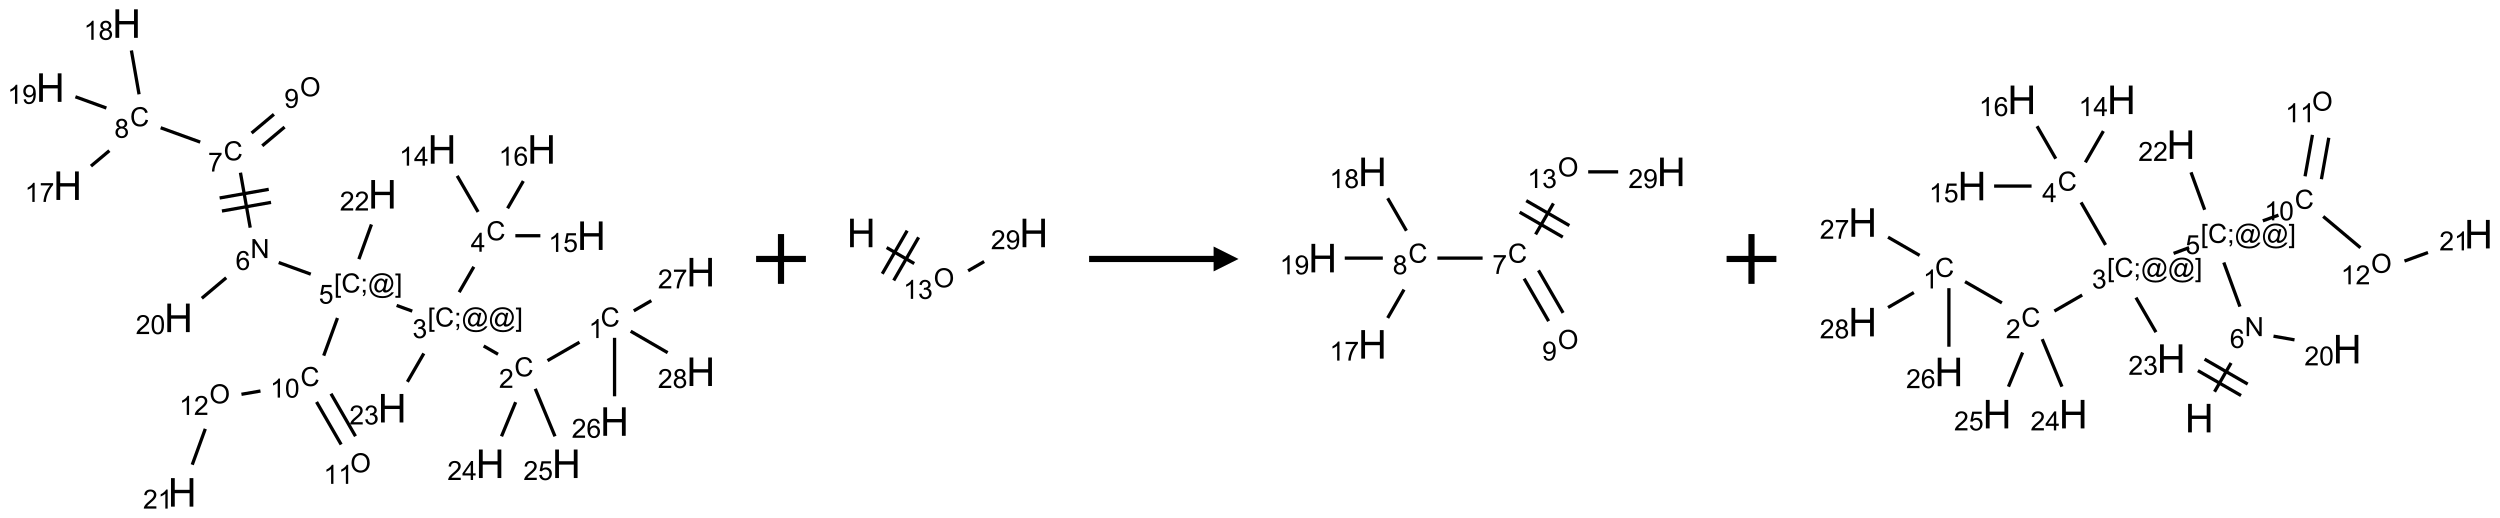 <?xml version="1.0" encoding="UTF-8"?>
<svg xmlns="http://www.w3.org/2000/svg" xmlns:xlink="http://www.w3.org/1999/xlink" width="1004" height="208" viewBox="0 0 1004 208">
<defs>
<g>
<g id="glyph-0-0">
<path d="M 1.332 0 L 1.332 -6.668 L 6.668 -6.668 L 6.668 0 Z M 1.5 -0.168 L 6.5 -0.168 L 6.5 -6.5 L 1.5 -6.5 Z M 1.5 -0.168 "/>
</g>
<g id="glyph-0-1">
<path d="M 6.27 -2.676 L 7.281 -2.422 C 7.07 -1.594 6.688 -0.961 6.137 -0.523 C 5.586 -0.086 4.914 0.129 4.121 0.129 C 3.297 0.129 2.629 -0.039 2.113 -0.371 C 1.598 -0.707 1.203 -1.191 0.934 -1.828 C 0.664 -2.465 0.531 -3.145 0.531 -3.875 C 0.531 -4.672 0.684 -5.363 0.988 -5.957 C 1.293 -6.547 1.723 -6.996 2.285 -7.305 C 2.844 -7.613 3.461 -7.766 4.137 -7.766 C 4.898 -7.766 5.543 -7.57 6.062 -7.184 C 6.582 -6.793 6.945 -6.246 7.152 -5.543 L 6.156 -5.309 C 5.98 -5.863 5.723 -6.266 5.387 -6.52 C 5.051 -6.773 4.625 -6.902 4.113 -6.902 C 3.527 -6.902 3.039 -6.762 2.645 -6.48 C 2.25 -6.199 1.973 -5.82 1.812 -5.348 C 1.652 -4.871 1.574 -4.383 1.574 -3.879 C 1.574 -3.23 1.668 -2.664 1.855 -2.18 C 2.047 -1.695 2.34 -1.332 2.738 -1.094 C 3.137 -0.855 3.57 -0.734 4.035 -0.734 C 4.602 -0.734 5.082 -0.898 5.473 -1.223 C 5.867 -1.551 6.133 -2.035 6.27 -2.676 Z M 6.27 -2.676 "/>
</g>
<g id="glyph-0-2">
<path d="M 3.973 0 L 3.035 0 L 3.035 -5.973 C 2.809 -5.758 2.516 -5.543 2.148 -5.328 C 1.781 -5.113 1.453 -4.953 1.16 -4.844 L 1.16 -5.75 C 1.684 -5.996 2.145 -6.297 2.535 -6.645 C 2.93 -6.996 3.207 -7.336 3.371 -7.668 L 3.973 -7.668 Z M 3.973 0 "/>
</g>
<g id="glyph-0-3">
<path d="M 5.371 -0.902 L 5.371 0 L 0.324 0 C 0.316 -0.227 0.352 -0.441 0.434 -0.652 C 0.562 -0.996 0.766 -1.332 1.051 -1.668 C 1.332 -2 1.742 -2.387 2.277 -2.824 C 3.105 -3.504 3.668 -4.043 3.957 -4.441 C 4.25 -4.84 4.395 -5.215 4.395 -5.566 C 4.395 -5.938 4.262 -6.254 3.996 -6.508 C 3.73 -6.762 3.387 -6.891 2.957 -6.891 C 2.508 -6.891 2.145 -6.754 1.875 -6.484 C 1.605 -6.215 1.469 -5.84 1.465 -5.359 L 0.5 -5.457 C 0.566 -6.176 0.812 -6.727 1.246 -7.102 C 1.676 -7.477 2.254 -7.668 2.98 -7.668 C 3.711 -7.668 4.293 -7.465 4.719 -7.059 C 5.145 -6.652 5.359 -6.148 5.359 -5.547 C 5.359 -5.242 5.297 -4.941 5.172 -4.645 C 5.047 -4.352 4.84 -4.039 4.551 -3.715 C 4.262 -3.387 3.777 -2.938 3.105 -2.371 C 2.543 -1.898 2.18 -1.578 2.02 -1.41 C 1.859 -1.242 1.73 -1.07 1.625 -0.902 Z M 5.371 -0.902 "/>
</g>
<g id="glyph-0-4">
<path d="M 0.723 2.121 L 0.723 -7.637 L 2.793 -7.637 L 2.793 -6.859 L 1.66 -6.859 L 1.66 1.344 L 2.793 1.344 L 2.793 2.121 Z M 0.723 2.121 "/>
</g>
<g id="glyph-0-5">
<path d="M 0.949 -4.465 L 0.949 -5.531 L 2.016 -5.531 L 2.016 -4.465 Z M 0.949 0 L 0.949 -1.066 L 2.016 -1.066 L 2.016 0 C 2.016 0.391 1.945 0.711 1.809 0.949 C 1.668 1.191 1.449 1.379 1.145 1.512 L 0.887 1.109 C 1.082 1.023 1.23 0.895 1.324 0.727 C 1.418 0.559 1.469 0.316 1.48 0 Z M 0.949 0 "/>
</g>
<g id="glyph-0-6">
<path d="M 6.047 -0.848 C 5.82 -0.59 5.57 -0.379 5.289 -0.223 C 5.008 -0.062 4.73 0.016 4.449 0.016 C 4.141 0.016 3.84 -0.074 3.547 -0.254 C 3.254 -0.434 3.02 -0.715 2.836 -1.09 C 2.652 -1.465 2.562 -1.875 2.562 -2.324 C 2.562 -2.875 2.703 -3.43 2.988 -3.98 C 3.27 -4.535 3.621 -4.953 4.043 -5.23 C 4.461 -5.508 4.871 -5.645 5.266 -5.645 C 5.566 -5.645 5.855 -5.566 6.129 -5.41 C 6.402 -5.25 6.641 -5.012 6.84 -4.688 L 7.016 -5.496 L 7.949 -5.496 L 7.199 -2 C 7.094 -1.516 7.043 -1.246 7.043 -1.191 C 7.043 -1.098 7.078 -1.02 7.148 -0.949 C 7.219 -0.883 7.305 -0.848 7.406 -0.848 C 7.59 -0.848 7.832 -0.953 8.129 -1.168 C 8.527 -1.445 8.84 -1.816 9.07 -2.285 C 9.301 -2.75 9.418 -3.234 9.418 -3.73 C 9.418 -4.309 9.27 -4.852 8.973 -5.355 C 8.676 -5.859 8.23 -6.262 7.645 -6.562 C 7.055 -6.863 6.406 -7.016 5.691 -7.016 C 4.879 -7.016 4.137 -6.824 3.465 -6.445 C 2.793 -6.066 2.273 -5.52 1.902 -4.809 C 1.535 -4.098 1.348 -3.34 1.348 -2.527 C 1.348 -1.676 1.535 -0.941 1.902 -0.328 C 2.273 0.285 2.809 0.742 3.508 1.035 C 4.207 1.328 4.984 1.473 5.832 1.473 C 6.742 1.473 7.504 1.32 8.121 1.016 C 8.734 0.711 9.195 0.34 9.5 -0.098 L 10.441 -0.098 C 10.266 0.266 9.961 0.637 9.531 1.016 C 9.102 1.395 8.59 1.695 7.996 1.914 C 7.402 2.133 6.688 2.246 5.848 2.246 C 5.078 2.246 4.367 2.145 3.715 1.949 C 3.066 1.75 2.512 1.453 2.051 1.055 C 1.594 0.656 1.25 0.199 1.016 -0.316 C 0.723 -0.973 0.578 -1.684 0.578 -2.441 C 0.578 -3.289 0.75 -4.098 1.098 -4.863 C 1.523 -5.805 2.125 -6.527 2.902 -7.027 C 3.684 -7.527 4.629 -7.777 5.738 -7.777 C 6.602 -7.777 7.375 -7.602 8.059 -7.246 C 8.746 -6.895 9.285 -6.371 9.684 -5.672 C 10.02 -5.07 10.188 -4.418 10.188 -3.715 C 10.188 -2.707 9.832 -1.812 9.125 -1.031 C 8.492 -0.328 7.801 0.02 7.051 0.02 C 6.812 0.02 6.617 -0.016 6.473 -0.09 C 6.324 -0.16 6.215 -0.266 6.145 -0.402 C 6.102 -0.488 6.066 -0.637 6.047 -0.848 Z M 3.527 -2.262 C 3.527 -1.785 3.641 -1.414 3.863 -1.152 C 4.09 -0.887 4.348 -0.754 4.641 -0.754 C 4.836 -0.754 5.039 -0.812 5.254 -0.93 C 5.469 -1.047 5.676 -1.219 5.871 -1.449 C 6.066 -1.676 6.23 -1.969 6.355 -2.32 C 6.48 -2.672 6.543 -3.027 6.543 -3.379 C 6.543 -3.852 6.426 -4.219 6.191 -4.48 C 5.957 -4.738 5.672 -4.871 5.332 -4.871 C 5.109 -4.871 4.902 -4.812 4.707 -4.699 C 4.512 -4.586 4.32 -4.406 4.137 -4.156 C 3.953 -3.906 3.805 -3.602 3.691 -3.246 C 3.582 -2.887 3.527 -2.559 3.527 -2.262 Z M 3.527 -2.262 "/>
</g>
<g id="glyph-0-7">
<path d="M 2.27 2.121 L 0.203 2.121 L 0.203 1.344 L 1.332 1.344 L 1.332 -6.859 L 0.203 -6.859 L 0.203 -7.637 L 2.27 -7.637 Z M 2.27 2.121 "/>
</g>
<g id="glyph-0-8">
<path d="M 0.449 -2.016 L 1.387 -2.141 C 1.492 -1.609 1.676 -1.227 1.934 -0.992 C 2.191 -0.758 2.508 -0.641 2.879 -0.641 C 3.32 -0.641 3.695 -0.793 3.996 -1.098 C 4.301 -1.402 4.453 -1.781 4.453 -2.234 C 4.453 -2.664 4.312 -3.02 4.031 -3.301 C 3.75 -3.578 3.391 -3.719 2.957 -3.719 C 2.781 -3.719 2.562 -3.684 2.297 -3.613 L 2.402 -4.438 C 2.465 -4.43 2.516 -4.426 2.551 -4.426 C 2.949 -4.426 3.312 -4.531 3.629 -4.738 C 3.949 -4.949 4.109 -5.27 4.109 -5.703 C 4.109 -6.047 3.992 -6.332 3.762 -6.559 C 3.527 -6.785 3.227 -6.895 2.859 -6.895 C 2.496 -6.895 2.191 -6.781 1.949 -6.551 C 1.707 -6.324 1.547 -5.98 1.48 -5.52 L 0.543 -5.688 C 0.656 -6.316 0.918 -6.805 1.324 -7.148 C 1.73 -7.492 2.234 -7.668 2.84 -7.668 C 3.254 -7.668 3.641 -7.578 3.988 -7.398 C 4.34 -7.219 4.609 -6.977 4.793 -6.668 C 4.98 -6.359 5.074 -6.031 5.074 -5.684 C 5.074 -5.352 4.984 -5.051 4.809 -4.781 C 4.629 -4.512 4.367 -4.297 4.02 -4.137 C 4.473 -4.031 4.824 -3.816 5.074 -3.488 C 5.324 -3.16 5.449 -2.75 5.449 -2.254 C 5.449 -1.59 5.203 -1.023 4.719 -0.559 C 4.234 -0.098 3.617 0.137 2.875 0.137 C 2.203 0.137 1.648 -0.062 1.207 -0.465 C 0.762 -0.863 0.512 -1.379 0.449 -2.016 Z M 0.449 -2.016 "/>
</g>
<g id="glyph-0-9">
<path d="M 3.449 0 L 3.449 -1.828 L 0.137 -1.828 L 0.137 -2.688 L 3.621 -7.637 L 4.387 -7.637 L 4.387 -2.688 L 5.418 -2.688 L 5.418 -1.828 L 4.387 -1.828 L 4.387 0 Z M 3.449 -2.688 L 3.449 -6.129 L 1.059 -2.688 Z M 3.449 -2.688 "/>
</g>
<g id="glyph-0-10">
<path d="M 0.441 -2 L 1.426 -2.082 C 1.5 -1.605 1.668 -1.242 1.934 -1.004 C 2.199 -0.762 2.52 -0.641 2.895 -0.641 C 3.348 -0.641 3.73 -0.812 4.043 -1.152 C 4.355 -1.492 4.512 -1.941 4.512 -2.504 C 4.512 -3.039 4.359 -3.461 4.059 -3.77 C 3.758 -4.078 3.367 -4.234 2.879 -4.234 C 2.578 -4.234 2.305 -4.164 2.062 -4.027 C 1.82 -3.891 1.629 -3.715 1.488 -3.496 L 0.609 -3.609 L 1.348 -7.531 L 5.145 -7.531 L 5.145 -6.637 L 2.098 -6.637 L 1.688 -4.582 C 2.145 -4.902 2.625 -5.062 3.129 -5.062 C 3.797 -5.062 4.359 -4.832 4.816 -4.371 C 5.277 -3.91 5.504 -3.312 5.504 -2.59 C 5.504 -1.898 5.305 -1.301 4.902 -0.797 C 4.41 -0.18 3.742 0.129 2.895 0.129 C 2.199 0.129 1.633 -0.062 1.195 -0.453 C 0.758 -0.844 0.504 -1.359 0.441 -2 Z M 0.441 -2 "/>
</g>
<g id="glyph-0-11">
<path d="M 5.309 -5.766 L 4.375 -5.691 C 4.293 -6.059 4.172 -6.328 4.02 -6.496 C 3.766 -6.762 3.453 -6.895 3.082 -6.895 C 2.785 -6.895 2.523 -6.812 2.297 -6.645 C 2 -6.43 1.77 -6.117 1.598 -5.703 C 1.43 -5.289 1.34 -4.703 1.332 -3.938 C 1.559 -4.281 1.836 -4.535 2.16 -4.703 C 2.488 -4.871 2.828 -4.953 3.188 -4.953 C 3.812 -4.953 4.344 -4.723 4.785 -4.262 C 5.223 -3.801 5.441 -3.207 5.441 -2.48 C 5.441 -2 5.34 -1.555 5.133 -1.145 C 4.926 -0.73 4.641 -0.418 4.281 -0.199 C 3.922 0.02 3.512 0.129 3.051 0.129 C 2.27 0.129 1.633 -0.156 1.141 -0.73 C 0.648 -1.305 0.402 -2.254 0.402 -3.574 C 0.402 -5.051 0.672 -6.121 1.219 -6.793 C 1.695 -7.375 2.336 -7.668 3.141 -7.668 C 3.742 -7.668 4.234 -7.5 4.617 -7.16 C 5 -6.824 5.23 -6.359 5.309 -5.766 Z M 1.48 -2.473 C 1.48 -2.152 1.547 -1.844 1.684 -1.547 C 1.82 -1.25 2.016 -1.027 2.262 -0.871 C 2.508 -0.719 2.766 -0.641 3.035 -0.641 C 3.434 -0.641 3.773 -0.801 4.059 -1.121 C 4.344 -1.441 4.484 -1.875 4.484 -2.422 C 4.484 -2.949 4.344 -3.367 4.062 -3.668 C 3.781 -3.973 3.426 -4.125 3 -4.125 C 2.578 -4.125 2.219 -3.973 1.922 -3.668 C 1.625 -3.363 1.48 -2.969 1.48 -2.473 Z M 1.48 -2.473 "/>
</g>
<g id="glyph-0-12">
<path d="M 0.812 0 L 0.812 -7.637 L 1.848 -7.637 L 5.859 -1.641 L 5.859 -7.637 L 6.828 -7.637 L 6.828 0 L 5.793 0 L 1.781 -6 L 1.781 0 Z M 0.812 0 "/>
</g>
<g id="glyph-0-13">
<path d="M 0.504 -6.637 L 0.504 -7.535 L 5.449 -7.535 L 5.449 -6.809 C 4.961 -6.289 4.48 -5.602 4.004 -4.746 C 3.527 -3.887 3.156 -3.004 2.895 -2.098 C 2.707 -1.461 2.59 -0.762 2.535 0 L 1.574 0 C 1.582 -0.602 1.703 -1.328 1.926 -2.176 C 2.152 -3.027 2.477 -3.848 2.898 -4.637 C 3.32 -5.426 3.77 -6.094 4.246 -6.637 Z M 0.504 -6.637 "/>
</g>
<g id="glyph-0-14">
<path d="M 1.887 -4.141 C 1.496 -4.281 1.207 -4.484 1.02 -4.75 C 0.832 -5.016 0.738 -5.328 0.738 -5.699 C 0.738 -6.254 0.938 -6.719 1.34 -7.098 C 1.738 -7.477 2.27 -7.668 2.934 -7.668 C 3.598 -7.668 4.137 -7.473 4.543 -7.086 C 4.949 -6.699 5.152 -6.227 5.152 -5.672 C 5.152 -5.316 5.059 -5.008 4.871 -4.746 C 4.688 -4.484 4.406 -4.281 4.027 -4.141 C 4.496 -3.988 4.852 -3.742 5.098 -3.402 C 5.34 -3.062 5.465 -2.656 5.465 -2.184 C 5.465 -1.531 5.234 -0.98 4.77 -0.535 C 4.309 -0.09 3.703 0.129 2.949 0.129 C 2.195 0.129 1.586 -0.094 1.125 -0.539 C 0.664 -0.984 0.434 -1.543 0.434 -2.207 C 0.434 -2.703 0.559 -3.121 0.809 -3.457 C 1.062 -3.793 1.422 -4.02 1.887 -4.141 Z M 1.699 -5.73 C 1.699 -5.367 1.812 -5.074 2.047 -4.844 C 2.281 -4.613 2.582 -4.5 2.953 -4.5 C 3.312 -4.5 3.609 -4.613 3.84 -4.84 C 4.07 -5.066 4.188 -5.348 4.188 -5.676 C 4.188 -6.02 4.07 -6.309 3.832 -6.543 C 3.594 -6.777 3.297 -6.895 2.941 -6.895 C 2.586 -6.895 2.289 -6.781 2.051 -6.551 C 1.816 -6.324 1.699 -6.047 1.699 -5.73 Z M 1.395 -2.203 C 1.395 -1.938 1.461 -1.676 1.586 -1.426 C 1.711 -1.176 1.902 -0.984 2.152 -0.848 C 2.402 -0.711 2.672 -0.641 2.957 -0.641 C 3.406 -0.641 3.777 -0.785 4.066 -1.074 C 4.359 -1.363 4.504 -1.727 4.504 -2.172 C 4.504 -2.625 4.355 -2.996 4.055 -3.293 C 3.754 -3.586 3.379 -3.734 2.926 -3.734 C 2.484 -3.734 2.121 -3.59 1.832 -3.297 C 1.543 -3.004 1.395 -2.641 1.395 -2.203 Z M 1.395 -2.203 "/>
</g>
<g id="glyph-0-15">
<path d="M 0.582 -1.766 L 1.484 -1.848 C 1.562 -1.426 1.707 -1.117 1.922 -0.926 C 2.137 -0.734 2.414 -0.641 2.75 -0.641 C 3.039 -0.641 3.289 -0.707 3.508 -0.84 C 3.727 -0.973 3.902 -1.148 4.043 -1.367 C 4.18 -1.586 4.297 -1.887 4.391 -2.262 C 4.484 -2.637 4.531 -3.016 4.531 -3.406 C 4.531 -3.449 4.531 -3.512 4.527 -3.594 C 4.34 -3.297 4.082 -3.055 3.758 -2.867 C 3.434 -2.68 3.082 -2.59 2.703 -2.59 C 2.07 -2.59 1.535 -2.816 1.098 -3.277 C 0.66 -3.734 0.441 -4.34 0.441 -5.09 C 0.441 -5.863 0.672 -6.484 1.129 -6.957 C 1.586 -7.43 2.156 -7.668 2.844 -7.668 C 3.34 -7.668 3.793 -7.531 4.207 -7.266 C 4.617 -7 4.93 -6.617 5.145 -6.121 C 5.355 -5.629 5.465 -4.91 5.465 -3.973 C 5.465 -2.996 5.359 -2.223 5.145 -1.645 C 4.934 -1.066 4.617 -0.625 4.199 -0.324 C 3.781 -0.02 3.293 0.129 2.73 0.129 C 2.133 0.129 1.645 -0.035 1.266 -0.367 C 0.887 -0.699 0.66 -1.164 0.582 -1.766 Z M 4.422 -5.137 C 4.422 -5.676 4.277 -6.102 3.992 -6.418 C 3.707 -6.734 3.359 -6.891 2.957 -6.891 C 2.543 -6.891 2.18 -6.719 1.871 -6.379 C 1.562 -6.039 1.406 -5.598 1.406 -5.059 C 1.406 -4.57 1.555 -4.176 1.848 -3.871 C 2.141 -3.566 2.5 -3.418 2.934 -3.418 C 3.367 -3.418 3.723 -3.57 4.004 -3.871 C 4.281 -4.176 4.422 -4.598 4.422 -5.137 Z M 4.422 -5.137 "/>
</g>
<g id="glyph-0-16">
<path d="M 0.516 -3.719 C 0.516 -4.984 0.855 -5.977 1.535 -6.695 C 2.215 -7.414 3.094 -7.77 4.172 -7.77 C 4.875 -7.77 5.512 -7.602 6.078 -7.266 C 6.645 -6.93 7.074 -6.461 7.371 -5.855 C 7.668 -5.254 7.816 -4.57 7.816 -3.809 C 7.816 -3.035 7.66 -2.34 7.348 -1.73 C 7.035 -1.117 6.594 -0.656 6.02 -0.34 C 5.449 -0.027 4.828 0.129 4.168 0.129 C 3.449 0.129 2.805 -0.043 2.238 -0.391 C 1.672 -0.738 1.246 -1.211 0.953 -1.812 C 0.66 -2.414 0.516 -3.047 0.516 -3.719 Z M 1.559 -3.703 C 1.559 -2.781 1.805 -2.059 2.301 -1.527 C 2.793 -1 3.414 -0.734 4.16 -0.734 C 4.922 -0.734 5.547 -1 6.039 -1.535 C 6.531 -2.07 6.777 -2.828 6.777 -3.812 C 6.777 -4.434 6.672 -4.977 6.461 -5.441 C 6.25 -5.902 5.945 -6.262 5.539 -6.52 C 5.133 -6.773 4.68 -6.902 4.176 -6.902 C 3.461 -6.902 2.848 -6.656 2.332 -6.164 C 1.816 -5.672 1.559 -4.852 1.559 -3.703 Z M 1.559 -3.703 "/>
</g>
<g id="glyph-0-17">
<path d="M 0.441 -3.766 C 0.441 -4.668 0.535 -5.395 0.723 -5.945 C 0.906 -6.496 1.184 -6.922 1.551 -7.219 C 1.918 -7.516 2.375 -7.668 2.934 -7.668 C 3.344 -7.668 3.703 -7.586 4.012 -7.418 C 4.32 -7.254 4.574 -7.016 4.777 -6.707 C 4.977 -6.395 5.137 -6.016 5.25 -5.57 C 5.363 -5.125 5.422 -4.523 5.422 -3.766 C 5.422 -2.871 5.328 -2.148 5.145 -1.598 C 4.961 -1.047 4.688 -0.621 4.32 -0.32 C 3.953 -0.02 3.492 0.129 2.934 0.129 C 2.195 0.129 1.617 -0.133 1.199 -0.66 C 0.695 -1.297 0.441 -2.332 0.441 -3.766 Z M 1.406 -3.766 C 1.406 -2.512 1.555 -1.68 1.848 -1.262 C 2.141 -0.848 2.5 -0.641 2.934 -0.641 C 3.363 -0.641 3.727 -0.848 4.02 -1.266 C 4.312 -1.684 4.457 -2.516 4.457 -3.766 C 4.457 -5.023 4.312 -5.859 4.02 -6.27 C 3.727 -6.684 3.359 -6.891 2.922 -6.891 C 2.492 -6.891 2.148 -6.707 1.891 -6.344 C 1.566 -5.879 1.406 -5.02 1.406 -3.766 Z M 1.406 -3.766 "/>
</g>
<g id="glyph-1-0">
<path d="M 2 0 L 2 -10 L 10 -10 L 10 0 Z M 2.25 -0.25 L 9.75 -0.25 L 9.75 -9.75 L 2.25 -9.75 Z M 2.25 -0.25 "/>
</g>
<g id="glyph-1-1">
<path d="M 1.281 0 L 1.281 -11.453 L 2.797 -11.453 L 2.797 -6.75 L 8.75 -6.75 L 8.75 -11.453 L 10.266 -11.453 L 10.266 0 L 8.75 0 L 8.75 -5.398 L 2.797 -5.398 L 2.797 0 Z M 1.281 0 "/>
</g>
</g>
</defs>
<path fill="none" stroke-width="0.033" stroke-linecap="butt" stroke-linejoin="miter" stroke="rgb(0%, 0%, 0%)" stroke-opacity="1" stroke-miterlimit="10" d="M 5.313 3.199 L 4.992 3.384 " transform="matrix(40, 0, 0, 40, 20.205, 9.469)"/>
<path fill="none" stroke-width="0.033" stroke-linecap="butt" stroke-linejoin="miter" stroke="rgb(0%, 0%, 0%)" stroke-opacity="1" stroke-miterlimit="10" d="M 4.495 3.32 L 4.351 3.237 " transform="matrix(40, 0, 0, 40, 20.205, 9.469)"/>
<path fill="none" stroke-width="0.033" stroke-linecap="butt" stroke-linejoin="miter" stroke="rgb(0%, 0%, 0%)" stroke-opacity="1" stroke-miterlimit="10" d="M 4.105 2.697 L 4.252 2.442 " transform="matrix(40, 0, 0, 40, 20.205, 9.469)"/>
<path fill="none" stroke-width="0.033" stroke-linecap="butt" stroke-linejoin="miter" stroke="rgb(0%, 0%, 0%)" stroke-opacity="1" stroke-miterlimit="10" d="M 4.295 1.891 L 4.085 1.529 " transform="matrix(40, 0, 0, 40, 20.205, 9.469)"/>
<path fill="none" stroke-width="0.033" stroke-linecap="butt" stroke-linejoin="miter" stroke="rgb(0%, 0%, 0%)" stroke-opacity="1" stroke-miterlimit="10" d="M 4.669 2.13 L 4.92 2.13 " transform="matrix(40, 0, 0, 40, 20.205, 9.469)"/>
<path fill="none" stroke-width="0.033" stroke-linecap="butt" stroke-linejoin="miter" stroke="rgb(0%, 0%, 0%)" stroke-opacity="1" stroke-miterlimit="10" d="M 4.591 1.855 L 4.749 1.581 " transform="matrix(40, 0, 0, 40, 20.205, 9.469)"/>
<path fill="none" stroke-width="0.033" stroke-linecap="butt" stroke-linejoin="miter" stroke="rgb(0%, 0%, 0%)" stroke-opacity="1" stroke-miterlimit="10" d="M 3.634 2.887 L 3.477 2.83 " transform="matrix(40, 0, 0, 40, 20.205, 9.469)"/>
<path fill="none" stroke-width="0.033" stroke-linecap="butt" stroke-linejoin="miter" stroke="rgb(0%, 0%, 0%)" stroke-opacity="1" stroke-miterlimit="10" d="M 2.615 2.516 L 2.293 2.399 " transform="matrix(40, 0, 0, 40, 20.205, 9.469)"/>
<path fill="none" stroke-width="0.033" stroke-linecap="butt" stroke-linejoin="miter" stroke="rgb(0%, 0%, 0%)" stroke-opacity="1" stroke-miterlimit="10" d="M 2.007 2.049 L 1.909 1.497 " transform="matrix(40, 0, 0, 40, 20.205, 9.469)"/>
<path fill="none" stroke-width="0.033" stroke-linecap="butt" stroke-linejoin="miter" stroke="rgb(0%, 0%, 0%)" stroke-opacity="1" stroke-miterlimit="10" d="M 2.193 1.664 L 1.7 1.751 " transform="matrix(40, 0, 0, 40, 20.205, 9.469)"/>
<path fill="none" stroke-width="0.033" stroke-linecap="butt" stroke-linejoin="miter" stroke="rgb(0%, 0%, 0%)" stroke-opacity="1" stroke-miterlimit="10" d="M 2.216 1.795 L 1.723 1.882 " transform="matrix(40, 0, 0, 40, 20.205, 9.469)"/>
<path fill="none" stroke-width="0.033" stroke-linecap="butt" stroke-linejoin="miter" stroke="rgb(0%, 0%, 0%)" stroke-opacity="1" stroke-miterlimit="10" d="M 1.505 1.19 L 1.108 1.046 " transform="matrix(40, 0, 0, 40, 20.205, 9.469)"/>
<path fill="none" stroke-width="0.033" stroke-linecap="butt" stroke-linejoin="miter" stroke="rgb(0%, 0%, 0%)" stroke-opacity="1" stroke-miterlimit="10" d="M 0.593 1.276 L 0.408 1.431 " transform="matrix(40, 0, 0, 40, 20.205, 9.469)"/>
<path fill="none" stroke-width="0.033" stroke-linecap="butt" stroke-linejoin="miter" stroke="rgb(0%, 0%, 0%)" stroke-opacity="1" stroke-miterlimit="10" d="M 0.891 0.71 L 0.814 0.27 " transform="matrix(40, 0, 0, 40, 20.205, 9.469)"/>
<path fill="none" stroke-width="0.033" stroke-linecap="butt" stroke-linejoin="miter" stroke="rgb(0%, 0%, 0%)" stroke-opacity="1" stroke-miterlimit="10" d="M 0.563 0.848 L 0.252 0.735 " transform="matrix(40, 0, 0, 40, 20.205, 9.469)"/>
<path fill="none" stroke-width="0.033" stroke-linecap="butt" stroke-linejoin="miter" stroke="rgb(0%, 0%, 0%)" stroke-opacity="1" stroke-miterlimit="10" d="M 2.128 1.227 L 2.352 1.039 " transform="matrix(40, 0, 0, 40, 20.205, 9.469)"/>
<path fill="none" stroke-width="0.033" stroke-linecap="butt" stroke-linejoin="miter" stroke="rgb(0%, 0%, 0%)" stroke-opacity="1" stroke-miterlimit="10" d="M 2.021 1.099 L 2.245 0.911 " transform="matrix(40, 0, 0, 40, 20.205, 9.469)"/>
<path fill="none" stroke-width="0.033" stroke-linecap="butt" stroke-linejoin="miter" stroke="rgb(0%, 0%, 0%)" stroke-opacity="1" stroke-miterlimit="10" d="M 1.766 2.552 L 1.521 2.758 " transform="matrix(40, 0, 0, 40, 20.205, 9.469)"/>
<path fill="none" stroke-width="0.033" stroke-linecap="butt" stroke-linejoin="miter" stroke="rgb(0%, 0%, 0%)" stroke-opacity="1" stroke-miterlimit="10" d="M 2.883 2.956 L 2.745 3.334 " transform="matrix(40, 0, 0, 40, 20.205, 9.469)"/>
<path fill="none" stroke-width="0.033" stroke-linecap="butt" stroke-linejoin="miter" stroke="rgb(0%, 0%, 0%)" stroke-opacity="1" stroke-miterlimit="10" d="M 2.673 3.799 L 2.92 4.226 " transform="matrix(40, 0, 0, 40, 20.205, 9.469)"/>
<path fill="none" stroke-width="0.033" stroke-linecap="butt" stroke-linejoin="miter" stroke="rgb(0%, 0%, 0%)" stroke-opacity="1" stroke-miterlimit="10" d="M 2.818 3.716 L 3.064 4.143 " transform="matrix(40, 0, 0, 40, 20.205, 9.469)"/>
<path fill="none" stroke-width="0.033" stroke-linecap="butt" stroke-linejoin="miter" stroke="rgb(0%, 0%, 0%)" stroke-opacity="1" stroke-miterlimit="10" d="M 2.11 3.689 L 1.919 3.722 " transform="matrix(40, 0, 0, 40, 20.205, 9.469)"/>
<path fill="none" stroke-width="0.033" stroke-linecap="butt" stroke-linejoin="miter" stroke="rgb(0%, 0%, 0%)" stroke-opacity="1" stroke-miterlimit="10" d="M 1.556 4.069 L 1.425 4.429 " transform="matrix(40, 0, 0, 40, 20.205, 9.469)"/>
<path fill="none" stroke-width="0.033" stroke-linecap="butt" stroke-linejoin="miter" stroke="rgb(0%, 0%, 0%)" stroke-opacity="1" stroke-miterlimit="10" d="M 3.098 2.365 L 3.224 2.017 " transform="matrix(40, 0, 0, 40, 20.205, 9.469)"/>
<path fill="none" stroke-width="0.033" stroke-linecap="butt" stroke-linejoin="miter" stroke="rgb(0%, 0%, 0%)" stroke-opacity="1" stroke-miterlimit="10" d="M 3.75 3.312 L 3.585 3.597 " transform="matrix(40, 0, 0, 40, 20.205, 9.469)"/>
<path fill="none" stroke-width="0.033" stroke-linecap="butt" stroke-linejoin="miter" stroke="rgb(0%, 0%, 0%)" stroke-opacity="1" stroke-miterlimit="10" d="M 4.672 3.801 L 4.53 4.144 " transform="matrix(40, 0, 0, 40, 20.205, 9.469)"/>
<path fill="none" stroke-width="0.033" stroke-linecap="butt" stroke-linejoin="miter" stroke="rgb(0%, 0%, 0%)" stroke-opacity="1" stroke-miterlimit="10" d="M 4.869 3.667 L 5.067 4.144 " transform="matrix(40, 0, 0, 40, 20.205, 9.469)"/>
<path fill="none" stroke-width="0.033" stroke-linecap="butt" stroke-linejoin="miter" stroke="rgb(0%, 0%, 0%)" stroke-opacity="1" stroke-miterlimit="10" d="M 5.665 3.155 L 5.665 3.742 " transform="matrix(40, 0, 0, 40, 20.205, 9.469)"/>
<path fill="none" stroke-width="0.033" stroke-linecap="butt" stroke-linejoin="miter" stroke="rgb(0%, 0%, 0%)" stroke-opacity="1" stroke-miterlimit="10" d="M 5.858 2.884 L 6.034 2.782 " transform="matrix(40, 0, 0, 40, 20.205, 9.469)"/>
<path fill="none" stroke-width="0.033" stroke-linecap="butt" stroke-linejoin="miter" stroke="rgb(0%, 0%, 0%)" stroke-opacity="1" stroke-miterlimit="10" d="M 5.827 3.089 L 6.198 3.304 " transform="matrix(40, 0, 0, 40, 20.205, 9.469)"/>
<g fill="rgb(0%, 0%, 0%)" fill-opacity="1">
<use xlink:href="#glyph-0-1" x="241.191" y="131.141"/>
</g>
<g fill="rgb(0%, 0%, 0%)" fill-opacity="1">
<use xlink:href="#glyph-0-2" x="236.414" y="135.777"/>
</g>
<g fill="rgb(0%, 0%, 0%)" fill-opacity="1">
<use xlink:href="#glyph-0-1" x="206.551" y="151.141"/>
</g>
<g fill="rgb(0%, 0%, 0%)" fill-opacity="1">
<use xlink:href="#glyph-0-3" x="200.379" y="155.777"/>
</g>
<g fill="rgb(0%, 0%, 0%)" fill-opacity="1">
<use xlink:href="#glyph-0-4" x="171.715" y="131.148"/>
<use xlink:href="#glyph-0-1" x="174.678" y="131.148"/>
<use xlink:href="#glyph-0-5" x="182.382" y="131.148"/>
<use xlink:href="#glyph-0-6" x="185.345" y="131.148"/>
<use xlink:href="#glyph-0-6" x="196.173" y="131.148"/>
<use xlink:href="#glyph-0-7" x="207.001" y="131.148"/>
</g>
<g fill="rgb(0%, 0%, 0%)" fill-opacity="1">
<use xlink:href="#glyph-0-8" x="165.656" y="135.777"/>
</g>
<g fill="rgb(0%, 0%, 0%)" fill-opacity="1">
<use xlink:href="#glyph-0-1" x="195.285" y="96.5"/>
</g>
<g fill="rgb(0%, 0%, 0%)" fill-opacity="1">
<use xlink:href="#glyph-0-9" x="189.062" y="101.105"/>
</g>
<g fill="rgb(0%, 0%, 0%)" fill-opacity="1">
<use xlink:href="#glyph-1-1" x="171.73" y="65.742"/>
</g>
<g fill="rgb(0%, 0%, 0%)" fill-opacity="1">
<use xlink:href="#glyph-0-2" x="160.324" y="66.535"/>
<use xlink:href="#glyph-0-9" x="166.257" y="66.535"/>
</g>
<g fill="rgb(0%, 0%, 0%)" fill-opacity="1">
<use xlink:href="#glyph-1-1" x="231.73" y="100.383"/>
</g>
<g fill="rgb(0%, 0%, 0%)" fill-opacity="1">
<use xlink:href="#glyph-0-2" x="220.238" y="101.176"/>
<use xlink:href="#glyph-0-10" x="226.171" y="101.176"/>
</g>
<g fill="rgb(0%, 0%, 0%)" fill-opacity="1">
<use xlink:href="#glyph-1-1" x="211.73" y="65.742"/>
</g>
<g fill="rgb(0%, 0%, 0%)" fill-opacity="1">
<use xlink:href="#glyph-0-2" x="200.301" y="66.535"/>
<use xlink:href="#glyph-0-11" x="206.233" y="66.535"/>
</g>
<g fill="rgb(0%, 0%, 0%)" fill-opacity="1">
<use xlink:href="#glyph-0-4" x="134.125" y="117.469"/>
<use xlink:href="#glyph-0-1" x="137.089" y="117.469"/>
<use xlink:href="#glyph-0-5" x="144.792" y="117.469"/>
<use xlink:href="#glyph-0-6" x="147.755" y="117.469"/>
<use xlink:href="#glyph-0-7" x="158.583" y="117.469"/>
</g>
<g fill="rgb(0%, 0%, 0%)" fill-opacity="1">
<use xlink:href="#glyph-0-10" x="128.012" y="121.961"/>
</g>
<g fill="rgb(0%, 0%, 0%)" fill-opacity="1">
<use xlink:href="#glyph-0-12" x="100.562" y="103.645"/>
</g>
<g fill="rgb(0%, 0%, 0%)" fill-opacity="1">
<use xlink:href="#glyph-0-11" x="94.598" y="108.414"/>
</g>
<g fill="rgb(0%, 0%, 0%)" fill-opacity="1">
<use xlink:href="#glyph-0-1" x="89.789" y="64.387"/>
</g>
<g fill="rgb(0%, 0%, 0%)" fill-opacity="1">
<use xlink:href="#glyph-0-13" x="83.535" y="68.895"/>
</g>
<g fill="rgb(0%, 0%, 0%)" fill-opacity="1">
<use xlink:href="#glyph-0-1" x="52.199" y="50.707"/>
</g>
<g fill="rgb(0%, 0%, 0%)" fill-opacity="1">
<use xlink:href="#glyph-0-14" x="45.934" y="55.34"/>
</g>
<g fill="rgb(0%, 0%, 0%)" fill-opacity="1">
<use xlink:href="#glyph-1-1" x="21.379" y="80.301"/>
</g>
<g fill="rgb(0%, 0%, 0%)" fill-opacity="1">
<use xlink:href="#glyph-0-2" x="9.945" y="81.094"/>
<use xlink:href="#glyph-0-13" x="15.878" y="81.094"/>
</g>
<g fill="rgb(0%, 0%, 0%)" fill-opacity="1">
<use xlink:href="#glyph-1-1" x="45.074" y="15.195"/>
</g>
<g fill="rgb(0%, 0%, 0%)" fill-opacity="1">
<use xlink:href="#glyph-0-2" x="33.625" y="15.988"/>
<use xlink:href="#glyph-0-14" x="39.557" y="15.988"/>
</g>
<g fill="rgb(0%, 0%, 0%)" fill-opacity="1">
<use xlink:href="#glyph-1-1" x="14.434" y="40.906"/>
</g>
<g fill="rgb(0%, 0%, 0%)" fill-opacity="1">
<use xlink:href="#glyph-0-2" x="2.98" y="41.699"/>
<use xlink:href="#glyph-0-15" x="8.913" y="41.699"/>
</g>
<g fill="rgb(0%, 0%, 0%)" fill-opacity="1">
<use xlink:href="#glyph-0-16" x="120.445" y="38.68"/>
</g>
<g fill="rgb(0%, 0%, 0%)" fill-opacity="1">
<use xlink:href="#glyph-0-15" x="114.16" y="43.312"/>
</g>
<g fill="rgb(0%, 0%, 0%)" fill-opacity="1">
<use xlink:href="#glyph-1-1" x="65.914" y="133.375"/>
</g>
<g fill="rgb(0%, 0%, 0%)" fill-opacity="1">
<use xlink:href="#glyph-0-3" x="54.508" y="134.164"/>
<use xlink:href="#glyph-0-17" x="60.44" y="134.164"/>
</g>
<g fill="rgb(0%, 0%, 0%)" fill-opacity="1">
<use xlink:href="#glyph-0-1" x="120.641" y="155.047"/>
</g>
<g fill="rgb(0%, 0%, 0%)" fill-opacity="1">
<use xlink:href="#glyph-0-2" x="108.48" y="159.684"/>
<use xlink:href="#glyph-0-17" x="114.413" y="159.684"/>
</g>
<g fill="rgb(0%, 0%, 0%)" fill-opacity="1">
<use xlink:href="#glyph-0-16" x="140.656" y="189.691"/>
</g>
<g fill="rgb(0%, 0%, 0%)" fill-opacity="1">
<use xlink:href="#glyph-0-2" x="129.93" y="194.324"/>
<use xlink:href="#glyph-0-2" x="135.862" y="194.324"/>
</g>
<g fill="rgb(0%, 0%, 0%)" fill-opacity="1">
<use xlink:href="#glyph-0-16" x="84.086" y="161.996"/>
</g>
<g fill="rgb(0%, 0%, 0%)" fill-opacity="1">
<use xlink:href="#glyph-0-2" x="71.965" y="166.629"/>
<use xlink:href="#glyph-0-3" x="77.897" y="166.629"/>
</g>
<g fill="rgb(0%, 0%, 0%)" fill-opacity="1">
<use xlink:href="#glyph-1-1" x="67.387" y="203.465"/>
</g>
<g fill="rgb(0%, 0%, 0%)" fill-opacity="1">
<use xlink:href="#glyph-0-3" x="57.43" y="204.258"/>
<use xlink:href="#glyph-0-2" x="63.362" y="204.258"/>
</g>
<g fill="rgb(0%, 0%, 0%)" fill-opacity="1">
<use xlink:href="#glyph-1-1" x="147.824" y="83.754"/>
</g>
<g fill="rgb(0%, 0%, 0%)" fill-opacity="1">
<use xlink:href="#glyph-0-3" x="136.469" y="84.547"/>
<use xlink:href="#glyph-0-3" x="142.401" y="84.547"/>
</g>
<g fill="rgb(0%, 0%, 0%)" fill-opacity="1">
<use xlink:href="#glyph-1-1" x="151.73" y="169.664"/>
</g>
<g fill="rgb(0%, 0%, 0%)" fill-opacity="1">
<use xlink:href="#glyph-0-3" x="140.297" y="170.457"/>
<use xlink:href="#glyph-0-8" x="146.229" y="170.457"/>
</g>
<g fill="rgb(0%, 0%, 0%)" fill-opacity="1">
<use xlink:href="#glyph-1-1" x="191.062" y="191.98"/>
</g>
<g fill="rgb(0%, 0%, 0%)" fill-opacity="1">
<use xlink:href="#glyph-0-3" x="179.66" y="192.77"/>
<use xlink:href="#glyph-0-9" x="185.592" y="192.77"/>
</g>
<g fill="rgb(0%, 0%, 0%)" fill-opacity="1">
<use xlink:href="#glyph-1-1" x="221.68" y="191.98"/>
</g>
<g fill="rgb(0%, 0%, 0%)" fill-opacity="1">
<use xlink:href="#glyph-0-3" x="210.188" y="192.77"/>
<use xlink:href="#glyph-0-10" x="216.12" y="192.77"/>
</g>
<g fill="rgb(0%, 0%, 0%)" fill-opacity="1">
<use xlink:href="#glyph-1-1" x="241.012" y="175.023"/>
</g>
<g fill="rgb(0%, 0%, 0%)" fill-opacity="1">
<use xlink:href="#glyph-0-3" x="229.586" y="175.816"/>
<use xlink:href="#glyph-0-11" x="235.518" y="175.816"/>
</g>
<g fill="rgb(0%, 0%, 0%)" fill-opacity="1">
<use xlink:href="#glyph-1-1" x="275.652" y="115.023"/>
</g>
<g fill="rgb(0%, 0%, 0%)" fill-opacity="1">
<use xlink:href="#glyph-0-3" x="264.219" y="115.816"/>
<use xlink:href="#glyph-0-13" x="270.151" y="115.816"/>
</g>
<g fill="rgb(0%, 0%, 0%)" fill-opacity="1">
<use xlink:href="#glyph-1-1" x="275.652" y="155.023"/>
</g>
<g fill="rgb(0%, 0%, 0%)" fill-opacity="1">
<use xlink:href="#glyph-0-3" x="264.203" y="155.816"/>
<use xlink:href="#glyph-0-14" x="270.135" y="155.816"/>
</g>
<path fill="none" stroke-width="0.062" stroke-linecap="butt" stroke-linejoin="miter" stroke="rgb(0%, 0%, 0%)" stroke-opacity="1" stroke-miterlimit="10" d="M 0 0 L 0.5 0 M 0.25 -0.25 L 0.25 0.25 " transform="matrix(40, 0, 0, 40, 303.65, 104)"/>
<path fill="none" stroke-width="0.033" stroke-linecap="butt" stroke-linejoin="miter" stroke="rgb(0%, 0%, 0%)" stroke-opacity="1" stroke-miterlimit="10" d="M 0.255 0.147 L 0.532 0.307 " transform="matrix(40, 0, 0, 40, 345.877, 93.555)"/>
<path fill="none" stroke-width="0.033" stroke-linecap="butt" stroke-linejoin="miter" stroke="rgb(0%, 0%, 0%)" stroke-opacity="1" stroke-miterlimit="10" d="M 0.326 0.477 L 0.576 0.044 " transform="matrix(40, 0, 0, 40, 345.877, 93.555)"/>
<path fill="none" stroke-width="0.033" stroke-linecap="butt" stroke-linejoin="miter" stroke="rgb(0%, 0%, 0%)" stroke-opacity="1" stroke-miterlimit="10" d="M 0.211 0.41 L 0.461 -0.023 " transform="matrix(40, 0, 0, 40, 345.877, 93.555)"/>
<path fill="none" stroke-width="0.033" stroke-linecap="butt" stroke-linejoin="miter" stroke="rgb(0%, 0%, 0%)" stroke-opacity="1" stroke-miterlimit="10" d="M 1.073 0.38 L 1.234 0.287 " transform="matrix(40, 0, 0, 40, 345.877, 93.555)"/>
<g fill="rgb(0%, 0%, 0%)" fill-opacity="1">
<use xlink:href="#glyph-1-1" x="340.105" y="99.281"/>
</g>
<g fill="rgb(0%, 0%, 0%)" fill-opacity="1">
<use xlink:href="#glyph-0-16" x="374.941" y="115.402"/>
</g>
<g fill="rgb(0%, 0%, 0%)" fill-opacity="1">
<use xlink:href="#glyph-0-2" x="362.742" y="120.035"/>
<use xlink:href="#glyph-0-8" x="368.674" y="120.035"/>
</g>
<g fill="rgb(0%, 0%, 0%)" fill-opacity="1">
<use xlink:href="#glyph-1-1" x="409.387" y="99.281"/>
</g>
<g fill="rgb(0%, 0%, 0%)" fill-opacity="1">
<use xlink:href="#glyph-0-3" x="397.938" y="100.074"/>
<use xlink:href="#glyph-0-15" x="403.87" y="100.074"/>
</g>
<path fill-rule="nonzero" fill="rgb(0%, 0%, 0%)" fill-opacity="1" d="M 437.383 105.25 L 487.383 105.25 L 487.383 109 L 497.383 104 L 487.383 99 L 487.383 102.75 L 437.383 102.75 "/>
<path fill="none" stroke-width="0.033" stroke-linecap="butt" stroke-linejoin="miter" stroke="rgb(0%, 0%, 0%)" stroke-opacity="1" stroke-miterlimit="10" d="M 1.606 0.866 L 1.152 0.866 " transform="matrix(40, 0, 0, 40, 531.174, 69.016)"/>
<path fill="none" stroke-width="0.033" stroke-linecap="butt" stroke-linejoin="miter" stroke="rgb(0%, 0%, 0%)" stroke-opacity="1" stroke-miterlimit="10" d="M 0.817 1.182 L 0.653 1.467 " transform="matrix(40, 0, 0, 40, 531.174, 69.016)"/>
<path fill="none" stroke-width="0.033" stroke-linecap="butt" stroke-linejoin="miter" stroke="rgb(0%, 0%, 0%)" stroke-opacity="1" stroke-miterlimit="10" d="M 0.841 0.591 L 0.653 0.265 " transform="matrix(40, 0, 0, 40, 531.174, 69.016)"/>
<path fill="none" stroke-width="0.033" stroke-linecap="butt" stroke-linejoin="miter" stroke="rgb(0%, 0%, 0%)" stroke-opacity="1" stroke-miterlimit="10" d="M 0.604 0.866 L 0.222 0.866 " transform="matrix(40, 0, 0, 40, 531.174, 69.016)"/>
<path fill="none" stroke-width="0.033" stroke-linecap="butt" stroke-linejoin="miter" stroke="rgb(0%, 0%, 0%)" stroke-opacity="1" stroke-miterlimit="10" d="M 2.023 1.072 L 2.269 1.499 " transform="matrix(40, 0, 0, 40, 531.174, 69.016)"/>
<path fill="none" stroke-width="0.033" stroke-linecap="butt" stroke-linejoin="miter" stroke="rgb(0%, 0%, 0%)" stroke-opacity="1" stroke-miterlimit="10" d="M 2.167 0.989 L 2.414 1.416 " transform="matrix(40, 0, 0, 40, 531.174, 69.016)"/>
<path fill="none" stroke-width="0.033" stroke-linecap="butt" stroke-linejoin="miter" stroke="rgb(0%, 0%, 0%)" stroke-opacity="1" stroke-miterlimit="10" d="M 2.138 0.628 L 2.317 0.317 " transform="matrix(40, 0, 0, 40, 531.174, 69.016)"/>
<path fill="none" stroke-width="0.033" stroke-linecap="butt" stroke-linejoin="miter" stroke="rgb(0%, 0%, 0%)" stroke-opacity="1" stroke-miterlimit="10" d="M 2.477 0.539 L 2.044 0.289 " transform="matrix(40, 0, 0, 40, 531.174, 69.016)"/>
<path fill="none" stroke-width="0.033" stroke-linecap="butt" stroke-linejoin="miter" stroke="rgb(0%, 0%, 0%)" stroke-opacity="1" stroke-miterlimit="10" d="M 2.411 0.655 L 1.978 0.405 " transform="matrix(40, 0, 0, 40, 531.174, 69.016)"/>
<path fill="none" stroke-width="0.033" stroke-linecap="butt" stroke-linejoin="miter" stroke="rgb(0%, 0%, 0%)" stroke-opacity="1" stroke-miterlimit="10" d="M 2.666 -0 L 2.967 -0 " transform="matrix(40, 0, 0, 40, 531.174, 69.016)"/>
<g fill="rgb(0%, 0%, 0%)" fill-opacity="1">
<use xlink:href="#glyph-0-1" x="605.582" y="105.5"/>
</g>
<g fill="rgb(0%, 0%, 0%)" fill-opacity="1">
<use xlink:href="#glyph-0-13" x="599.328" y="110.008"/>
</g>
<g fill="rgb(0%, 0%, 0%)" fill-opacity="1">
<use xlink:href="#glyph-0-1" x="565.582" y="105.5"/>
</g>
<g fill="rgb(0%, 0%, 0%)" fill-opacity="1">
<use xlink:href="#glyph-0-14" x="559.312" y="110.137"/>
</g>
<g fill="rgb(0%, 0%, 0%)" fill-opacity="1">
<use xlink:href="#glyph-1-1" x="545.402" y="144.023"/>
</g>
<g fill="rgb(0%, 0%, 0%)" fill-opacity="1">
<use xlink:href="#glyph-0-2" x="533.965" y="144.816"/>
<use xlink:href="#glyph-0-13" x="539.897" y="144.816"/>
</g>
<g fill="rgb(0%, 0%, 0%)" fill-opacity="1">
<use xlink:href="#glyph-1-1" x="545.402" y="74.742"/>
</g>
<g fill="rgb(0%, 0%, 0%)" fill-opacity="1">
<use xlink:href="#glyph-0-2" x="533.949" y="75.535"/>
<use xlink:href="#glyph-0-14" x="539.882" y="75.535"/>
</g>
<g fill="rgb(0%, 0%, 0%)" fill-opacity="1">
<use xlink:href="#glyph-1-1" x="525.402" y="109.383"/>
</g>
<g fill="rgb(0%, 0%, 0%)" fill-opacity="1">
<use xlink:href="#glyph-0-2" x="513.949" y="110.176"/>
<use xlink:href="#glyph-0-15" x="519.882" y="110.176"/>
</g>
<g fill="rgb(0%, 0%, 0%)" fill-opacity="1">
<use xlink:href="#glyph-0-16" x="625.598" y="140.145"/>
</g>
<g fill="rgb(0%, 0%, 0%)" fill-opacity="1">
<use xlink:href="#glyph-0-15" x="619.312" y="144.777"/>
</g>
<g fill="rgb(0%, 0%, 0%)" fill-opacity="1">
<use xlink:href="#glyph-0-16" x="625.598" y="70.863"/>
</g>
<g fill="rgb(0%, 0%, 0%)" fill-opacity="1">
<use xlink:href="#glyph-0-2" x="613.395" y="75.496"/>
<use xlink:href="#glyph-0-8" x="619.327" y="75.496"/>
</g>
<g fill="rgb(0%, 0%, 0%)" fill-opacity="1">
<use xlink:href="#glyph-1-1" x="665.402" y="74.742"/>
</g>
<g fill="rgb(0%, 0%, 0%)" fill-opacity="1">
<use xlink:href="#glyph-0-3" x="653.953" y="75.535"/>
<use xlink:href="#glyph-0-15" x="659.885" y="75.535"/>
</g>
<path fill="none" stroke-width="0.062" stroke-linecap="butt" stroke-linejoin="miter" stroke="rgb(0%, 0%, 0%)" stroke-opacity="1" stroke-miterlimit="10" d="M 0 0 L 0.5 0 M 0.25 -0.25 L 0.25 0.25 " transform="matrix(40, 0, 0, 40, 693.397, 104)"/>
<path fill="none" stroke-width="0.033" stroke-linecap="butt" stroke-linejoin="miter" stroke="rgb(0%, 0%, 0%)" stroke-opacity="1" stroke-miterlimit="10" d="M 3.533 2.931 L 3.699 2.642 " transform="matrix(40, 0, 0, 40, 748.037, 40.086)"/>
<path fill="none" stroke-width="0.033" stroke-linecap="butt" stroke-linejoin="miter" stroke="rgb(0%, 0%, 0%)" stroke-opacity="1" stroke-miterlimit="10" d="M 3.866 2.854 L 3.433 2.604 " transform="matrix(40, 0, 0, 40, 748.037, 40.086)"/>
<path fill="none" stroke-width="0.033" stroke-linecap="butt" stroke-linejoin="miter" stroke="rgb(0%, 0%, 0%)" stroke-opacity="1" stroke-miterlimit="10" d="M 3.799 2.969 L 3.366 2.719 " transform="matrix(40, 0, 0, 40, 748.037, 40.086)"/>
<path fill="none" stroke-width="0.033" stroke-linecap="butt" stroke-linejoin="miter" stroke="rgb(0%, 0%, 0%)" stroke-opacity="1" stroke-miterlimit="10" d="M 3.788 2.076 L 3.626 1.633 " transform="matrix(40, 0, 0, 40, 748.037, 40.086)"/>
<path fill="none" stroke-width="0.033" stroke-linecap="butt" stroke-linejoin="miter" stroke="rgb(0%, 0%, 0%)" stroke-opacity="1" stroke-miterlimit="10" d="M 3.278 1.484 L 3.122 1.542 " transform="matrix(40, 0, 0, 40, 748.037, 40.086)"/>
<path fill="none" stroke-width="0.033" stroke-linecap="butt" stroke-linejoin="miter" stroke="rgb(0%, 0%, 0%)" stroke-opacity="1" stroke-miterlimit="10" d="M 2.204 1.96 L 1.925 2.121 " transform="matrix(40, 0, 0, 40, 748.037, 40.086)"/>
<path fill="none" stroke-width="0.033" stroke-linecap="butt" stroke-linejoin="miter" stroke="rgb(0%, 0%, 0%)" stroke-opacity="1" stroke-miterlimit="10" d="M 1.398 2.039 L 1.028 1.826 " transform="matrix(40, 0, 0, 40, 748.037, 40.086)"/>
<path fill="none" stroke-width="0.033" stroke-linecap="butt" stroke-linejoin="miter" stroke="rgb(0%, 0%, 0%)" stroke-opacity="1" stroke-miterlimit="10" d="M 0.866 1.891 L 0.866 2.479 " transform="matrix(40, 0, 0, 40, 748.037, 40.086)"/>
<path fill="none" stroke-width="0.033" stroke-linecap="butt" stroke-linejoin="miter" stroke="rgb(0%, 0%, 0%)" stroke-opacity="1" stroke-miterlimit="10" d="M 0.572 1.562 L 0.255 1.379 " transform="matrix(40, 0, 0, 40, 748.037, 40.086)"/>
<path fill="none" stroke-width="0.033" stroke-linecap="butt" stroke-linejoin="miter" stroke="rgb(0%, 0%, 0%)" stroke-opacity="1" stroke-miterlimit="10" d="M 0.514 1.935 L 0.255 2.085 " transform="matrix(40, 0, 0, 40, 748.037, 40.086)"/>
<path fill="none" stroke-width="0.033" stroke-linecap="butt" stroke-linejoin="miter" stroke="rgb(0%, 0%, 0%)" stroke-opacity="1" stroke-miterlimit="10" d="M 1.803 2.403 L 2.001 2.88 " transform="matrix(40, 0, 0, 40, 748.037, 40.086)"/>
<path fill="none" stroke-width="0.033" stroke-linecap="butt" stroke-linejoin="miter" stroke="rgb(0%, 0%, 0%)" stroke-opacity="1" stroke-miterlimit="10" d="M 1.606 2.537 L 1.464 2.88 " transform="matrix(40, 0, 0, 40, 748.037, 40.086)"/>
<path fill="none" stroke-width="0.033" stroke-linecap="butt" stroke-linejoin="miter" stroke="rgb(0%, 0%, 0%)" stroke-opacity="1" stroke-miterlimit="10" d="M 2.439 1.457 L 2.193 1.03 " transform="matrix(40, 0, 0, 40, 748.037, 40.086)"/>
<path fill="none" stroke-width="0.033" stroke-linecap="butt" stroke-linejoin="miter" stroke="rgb(0%, 0%, 0%)" stroke-opacity="1" stroke-miterlimit="10" d="M 2.236 0.628 L 2.417 0.314 " transform="matrix(40, 0, 0, 40, 748.037, 40.086)"/>
<path fill="none" stroke-width="0.033" stroke-linecap="butt" stroke-linejoin="miter" stroke="rgb(0%, 0%, 0%)" stroke-opacity="1" stroke-miterlimit="10" d="M 1.696 0.866 L 1.32 0.866 " transform="matrix(40, 0, 0, 40, 748.037, 40.086)"/>
<path fill="none" stroke-width="0.033" stroke-linecap="butt" stroke-linejoin="miter" stroke="rgb(0%, 0%, 0%)" stroke-opacity="1" stroke-miterlimit="10" d="M 1.939 0.591 L 1.751 0.265 " transform="matrix(40, 0, 0, 40, 748.037, 40.086)"/>
<path fill="none" stroke-width="0.033" stroke-linecap="butt" stroke-linejoin="miter" stroke="rgb(0%, 0%, 0%)" stroke-opacity="1" stroke-miterlimit="10" d="M 2.744 1.986 L 2.945 2.333 " transform="matrix(40, 0, 0, 40, 748.037, 40.086)"/>
<path fill="none" stroke-width="0.033" stroke-linecap="butt" stroke-linejoin="miter" stroke="rgb(0%, 0%, 0%)" stroke-opacity="1" stroke-miterlimit="10" d="M 4.018 1.215 L 4.175 1.158 " transform="matrix(40, 0, 0, 40, 748.037, 40.086)"/>
<path fill="none" stroke-width="0.033" stroke-linecap="butt" stroke-linejoin="miter" stroke="rgb(0%, 0%, 0%)" stroke-opacity="1" stroke-miterlimit="10" d="M 4.606 0.797 L 4.68 0.381 " transform="matrix(40, 0, 0, 40, 748.037, 40.086)"/>
<path fill="none" stroke-width="0.033" stroke-linecap="butt" stroke-linejoin="miter" stroke="rgb(0%, 0%, 0%)" stroke-opacity="1" stroke-miterlimit="10" d="M 4.442 0.768 L 4.516 0.352 " transform="matrix(40, 0, 0, 40, 748.037, 40.086)"/>
<path fill="none" stroke-width="0.033" stroke-linecap="butt" stroke-linejoin="miter" stroke="rgb(0%, 0%, 0%)" stroke-opacity="1" stroke-miterlimit="10" d="M 4.624 1.171 L 4.998 1.485 " transform="matrix(40, 0, 0, 40, 748.037, 40.086)"/>
<path fill="none" stroke-width="0.033" stroke-linecap="butt" stroke-linejoin="miter" stroke="rgb(0%, 0%, 0%)" stroke-opacity="1" stroke-miterlimit="10" d="M 5.44 1.619 L 5.676 1.533 " transform="matrix(40, 0, 0, 40, 748.037, 40.086)"/>
<path fill="none" stroke-width="0.033" stroke-linecap="butt" stroke-linejoin="miter" stroke="rgb(0%, 0%, 0%)" stroke-opacity="1" stroke-miterlimit="10" d="M 3.434 1.104 L 3.297 0.728 " transform="matrix(40, 0, 0, 40, 748.037, 40.086)"/>
<path fill="none" stroke-width="0.033" stroke-linecap="butt" stroke-linejoin="miter" stroke="rgb(0%, 0%, 0%)" stroke-opacity="1" stroke-miterlimit="10" d="M 4.125 2.373 L 4.336 2.41 " transform="matrix(40, 0, 0, 40, 748.037, 40.086)"/>
<g fill="rgb(0%, 0%, 0%)" fill-opacity="1">
<use xlink:href="#glyph-1-1" x="877.457" y="173.645"/>
</g>
<g fill="rgb(0%, 0%, 0%)" fill-opacity="1">
<use xlink:href="#glyph-0-12" x="901.465" y="134.988"/>
</g>
<g fill="rgb(0%, 0%, 0%)" fill-opacity="1">
<use xlink:href="#glyph-0-11" x="895.5" y="139.754"/>
</g>
<g fill="rgb(0%, 0%, 0%)" fill-opacity="1">
<use xlink:href="#glyph-0-4" x="883.762" y="97.539"/>
<use xlink:href="#glyph-0-1" x="886.725" y="97.539"/>
<use xlink:href="#glyph-0-5" x="894.428" y="97.539"/>
<use xlink:href="#glyph-0-6" x="897.392" y="97.539"/>
<use xlink:href="#glyph-0-6" x="908.22" y="97.539"/>
<use xlink:href="#glyph-0-7" x="919.048" y="97.539"/>
</g>
<g fill="rgb(0%, 0%, 0%)" fill-opacity="1">
<use xlink:href="#glyph-0-10" x="877.645" y="102.035"/>
</g>
<g fill="rgb(0%, 0%, 0%)" fill-opacity="1">
<use xlink:href="#glyph-0-4" x="846.172" y="111.219"/>
<use xlink:href="#glyph-0-1" x="849.135" y="111.219"/>
<use xlink:href="#glyph-0-5" x="856.839" y="111.219"/>
<use xlink:href="#glyph-0-6" x="859.802" y="111.219"/>
<use xlink:href="#glyph-0-6" x="870.63" y="111.219"/>
<use xlink:href="#glyph-0-7" x="881.458" y="111.219"/>
</g>
<g fill="rgb(0%, 0%, 0%)" fill-opacity="1">
<use xlink:href="#glyph-0-8" x="840.117" y="115.848"/>
</g>
<g fill="rgb(0%, 0%, 0%)" fill-opacity="1">
<use xlink:href="#glyph-0-1" x="811.727" y="131.211"/>
</g>
<g fill="rgb(0%, 0%, 0%)" fill-opacity="1">
<use xlink:href="#glyph-0-3" x="805.555" y="135.848"/>
</g>
<g fill="rgb(0%, 0%, 0%)" fill-opacity="1">
<use xlink:href="#glyph-0-1" x="777.086" y="111.211"/>
</g>
<g fill="rgb(0%, 0%, 0%)" fill-opacity="1">
<use xlink:href="#glyph-0-2" x="772.309" y="115.848"/>
</g>
<g fill="rgb(0%, 0%, 0%)" fill-opacity="1">
<use xlink:href="#glyph-1-1" x="776.906" y="155.094"/>
</g>
<g fill="rgb(0%, 0%, 0%)" fill-opacity="1">
<use xlink:href="#glyph-0-3" x="765.48" y="155.887"/>
<use xlink:href="#glyph-0-11" x="771.413" y="155.887"/>
</g>
<g fill="rgb(0%, 0%, 0%)" fill-opacity="1">
<use xlink:href="#glyph-1-1" x="742.266" y="95.094"/>
</g>
<g fill="rgb(0%, 0%, 0%)" fill-opacity="1">
<use xlink:href="#glyph-0-3" x="730.832" y="95.887"/>
<use xlink:href="#glyph-0-13" x="736.764" y="95.887"/>
</g>
<g fill="rgb(0%, 0%, 0%)" fill-opacity="1">
<use xlink:href="#glyph-1-1" x="742.266" y="135.094"/>
</g>
<g fill="rgb(0%, 0%, 0%)" fill-opacity="1">
<use xlink:href="#glyph-0-3" x="730.816" y="135.887"/>
<use xlink:href="#glyph-0-14" x="736.749" y="135.887"/>
</g>
<g fill="rgb(0%, 0%, 0%)" fill-opacity="1">
<use xlink:href="#glyph-1-1" x="826.855" y="172.051"/>
</g>
<g fill="rgb(0%, 0%, 0%)" fill-opacity="1">
<use xlink:href="#glyph-0-3" x="815.453" y="172.844"/>
<use xlink:href="#glyph-0-9" x="821.385" y="172.844"/>
</g>
<g fill="rgb(0%, 0%, 0%)" fill-opacity="1">
<use xlink:href="#glyph-1-1" x="796.238" y="172.051"/>
</g>
<g fill="rgb(0%, 0%, 0%)" fill-opacity="1">
<use xlink:href="#glyph-0-3" x="784.75" y="172.844"/>
<use xlink:href="#glyph-0-10" x="790.682" y="172.844"/>
</g>
<g fill="rgb(0%, 0%, 0%)" fill-opacity="1">
<use xlink:href="#glyph-0-1" x="826.367" y="76.57"/>
</g>
<g fill="rgb(0%, 0%, 0%)" fill-opacity="1">
<use xlink:href="#glyph-0-9" x="820.148" y="81.176"/>
</g>
<g fill="rgb(0%, 0%, 0%)" fill-opacity="1">
<use xlink:href="#glyph-1-1" x="846.188" y="45.812"/>
</g>
<g fill="rgb(0%, 0%, 0%)" fill-opacity="1">
<use xlink:href="#glyph-0-2" x="834.785" y="46.605"/>
<use xlink:href="#glyph-0-9" x="840.717" y="46.605"/>
</g>
<g fill="rgb(0%, 0%, 0%)" fill-opacity="1">
<use xlink:href="#glyph-1-1" x="786.188" y="80.453"/>
</g>
<g fill="rgb(0%, 0%, 0%)" fill-opacity="1">
<use xlink:href="#glyph-0-2" x="774.695" y="81.246"/>
<use xlink:href="#glyph-0-10" x="780.628" y="81.246"/>
</g>
<g fill="rgb(0%, 0%, 0%)" fill-opacity="1">
<use xlink:href="#glyph-1-1" x="806.188" y="45.812"/>
</g>
<g fill="rgb(0%, 0%, 0%)" fill-opacity="1">
<use xlink:href="#glyph-0-2" x="794.758" y="46.605"/>
<use xlink:href="#glyph-0-11" x="800.69" y="46.605"/>
</g>
<g fill="rgb(0%, 0%, 0%)" fill-opacity="1">
<use xlink:href="#glyph-1-1" x="866.188" y="149.738"/>
</g>
<g fill="rgb(0%, 0%, 0%)" fill-opacity="1">
<use xlink:href="#glyph-0-3" x="854.754" y="150.527"/>
<use xlink:href="#glyph-0-8" x="860.686" y="150.527"/>
</g>
<g fill="rgb(0%, 0%, 0%)" fill-opacity="1">
<use xlink:href="#glyph-0-1" x="921.543" y="83.852"/>
</g>
<g fill="rgb(0%, 0%, 0%)" fill-opacity="1">
<use xlink:href="#glyph-0-2" x="909.383" y="88.488"/>
<use xlink:href="#glyph-0-17" x="915.315" y="88.488"/>
</g>
<g fill="rgb(0%, 0%, 0%)" fill-opacity="1">
<use xlink:href="#glyph-0-16" x="928.504" y="44.461"/>
</g>
<g fill="rgb(0%, 0%, 0%)" fill-opacity="1">
<use xlink:href="#glyph-0-2" x="917.777" y="49.094"/>
<use xlink:href="#glyph-0-2" x="923.71" y="49.094"/>
</g>
<g fill="rgb(0%, 0%, 0%)" fill-opacity="1">
<use xlink:href="#glyph-0-16" x="952.199" y="109.566"/>
</g>
<g fill="rgb(0%, 0%, 0%)" fill-opacity="1">
<use xlink:href="#glyph-0-2" x="940.078" y="114.199"/>
<use xlink:href="#glyph-0-3" x="946.01" y="114.199"/>
</g>
<g fill="rgb(0%, 0%, 0%)" fill-opacity="1">
<use xlink:href="#glyph-1-1" x="989.594" y="99.766"/>
</g>
<g fill="rgb(0%, 0%, 0%)" fill-opacity="1">
<use xlink:href="#glyph-0-3" x="979.633" y="100.559"/>
<use xlink:href="#glyph-0-2" x="985.565" y="100.559"/>
</g>
<g fill="rgb(0%, 0%, 0%)" fill-opacity="1">
<use xlink:href="#glyph-1-1" x="870.094" y="63.828"/>
</g>
<g fill="rgb(0%, 0%, 0%)" fill-opacity="1">
<use xlink:href="#glyph-0-3" x="858.742" y="64.621"/>
<use xlink:href="#glyph-0-3" x="864.674" y="64.621"/>
</g>
<g fill="rgb(0%, 0%, 0%)" fill-opacity="1">
<use xlink:href="#glyph-1-1" x="936.848" y="145.949"/>
</g>
<g fill="rgb(0%, 0%, 0%)" fill-opacity="1">
<use xlink:href="#glyph-0-3" x="925.441" y="146.742"/>
<use xlink:href="#glyph-0-17" x="931.374" y="146.742"/>
</g>
</svg>
